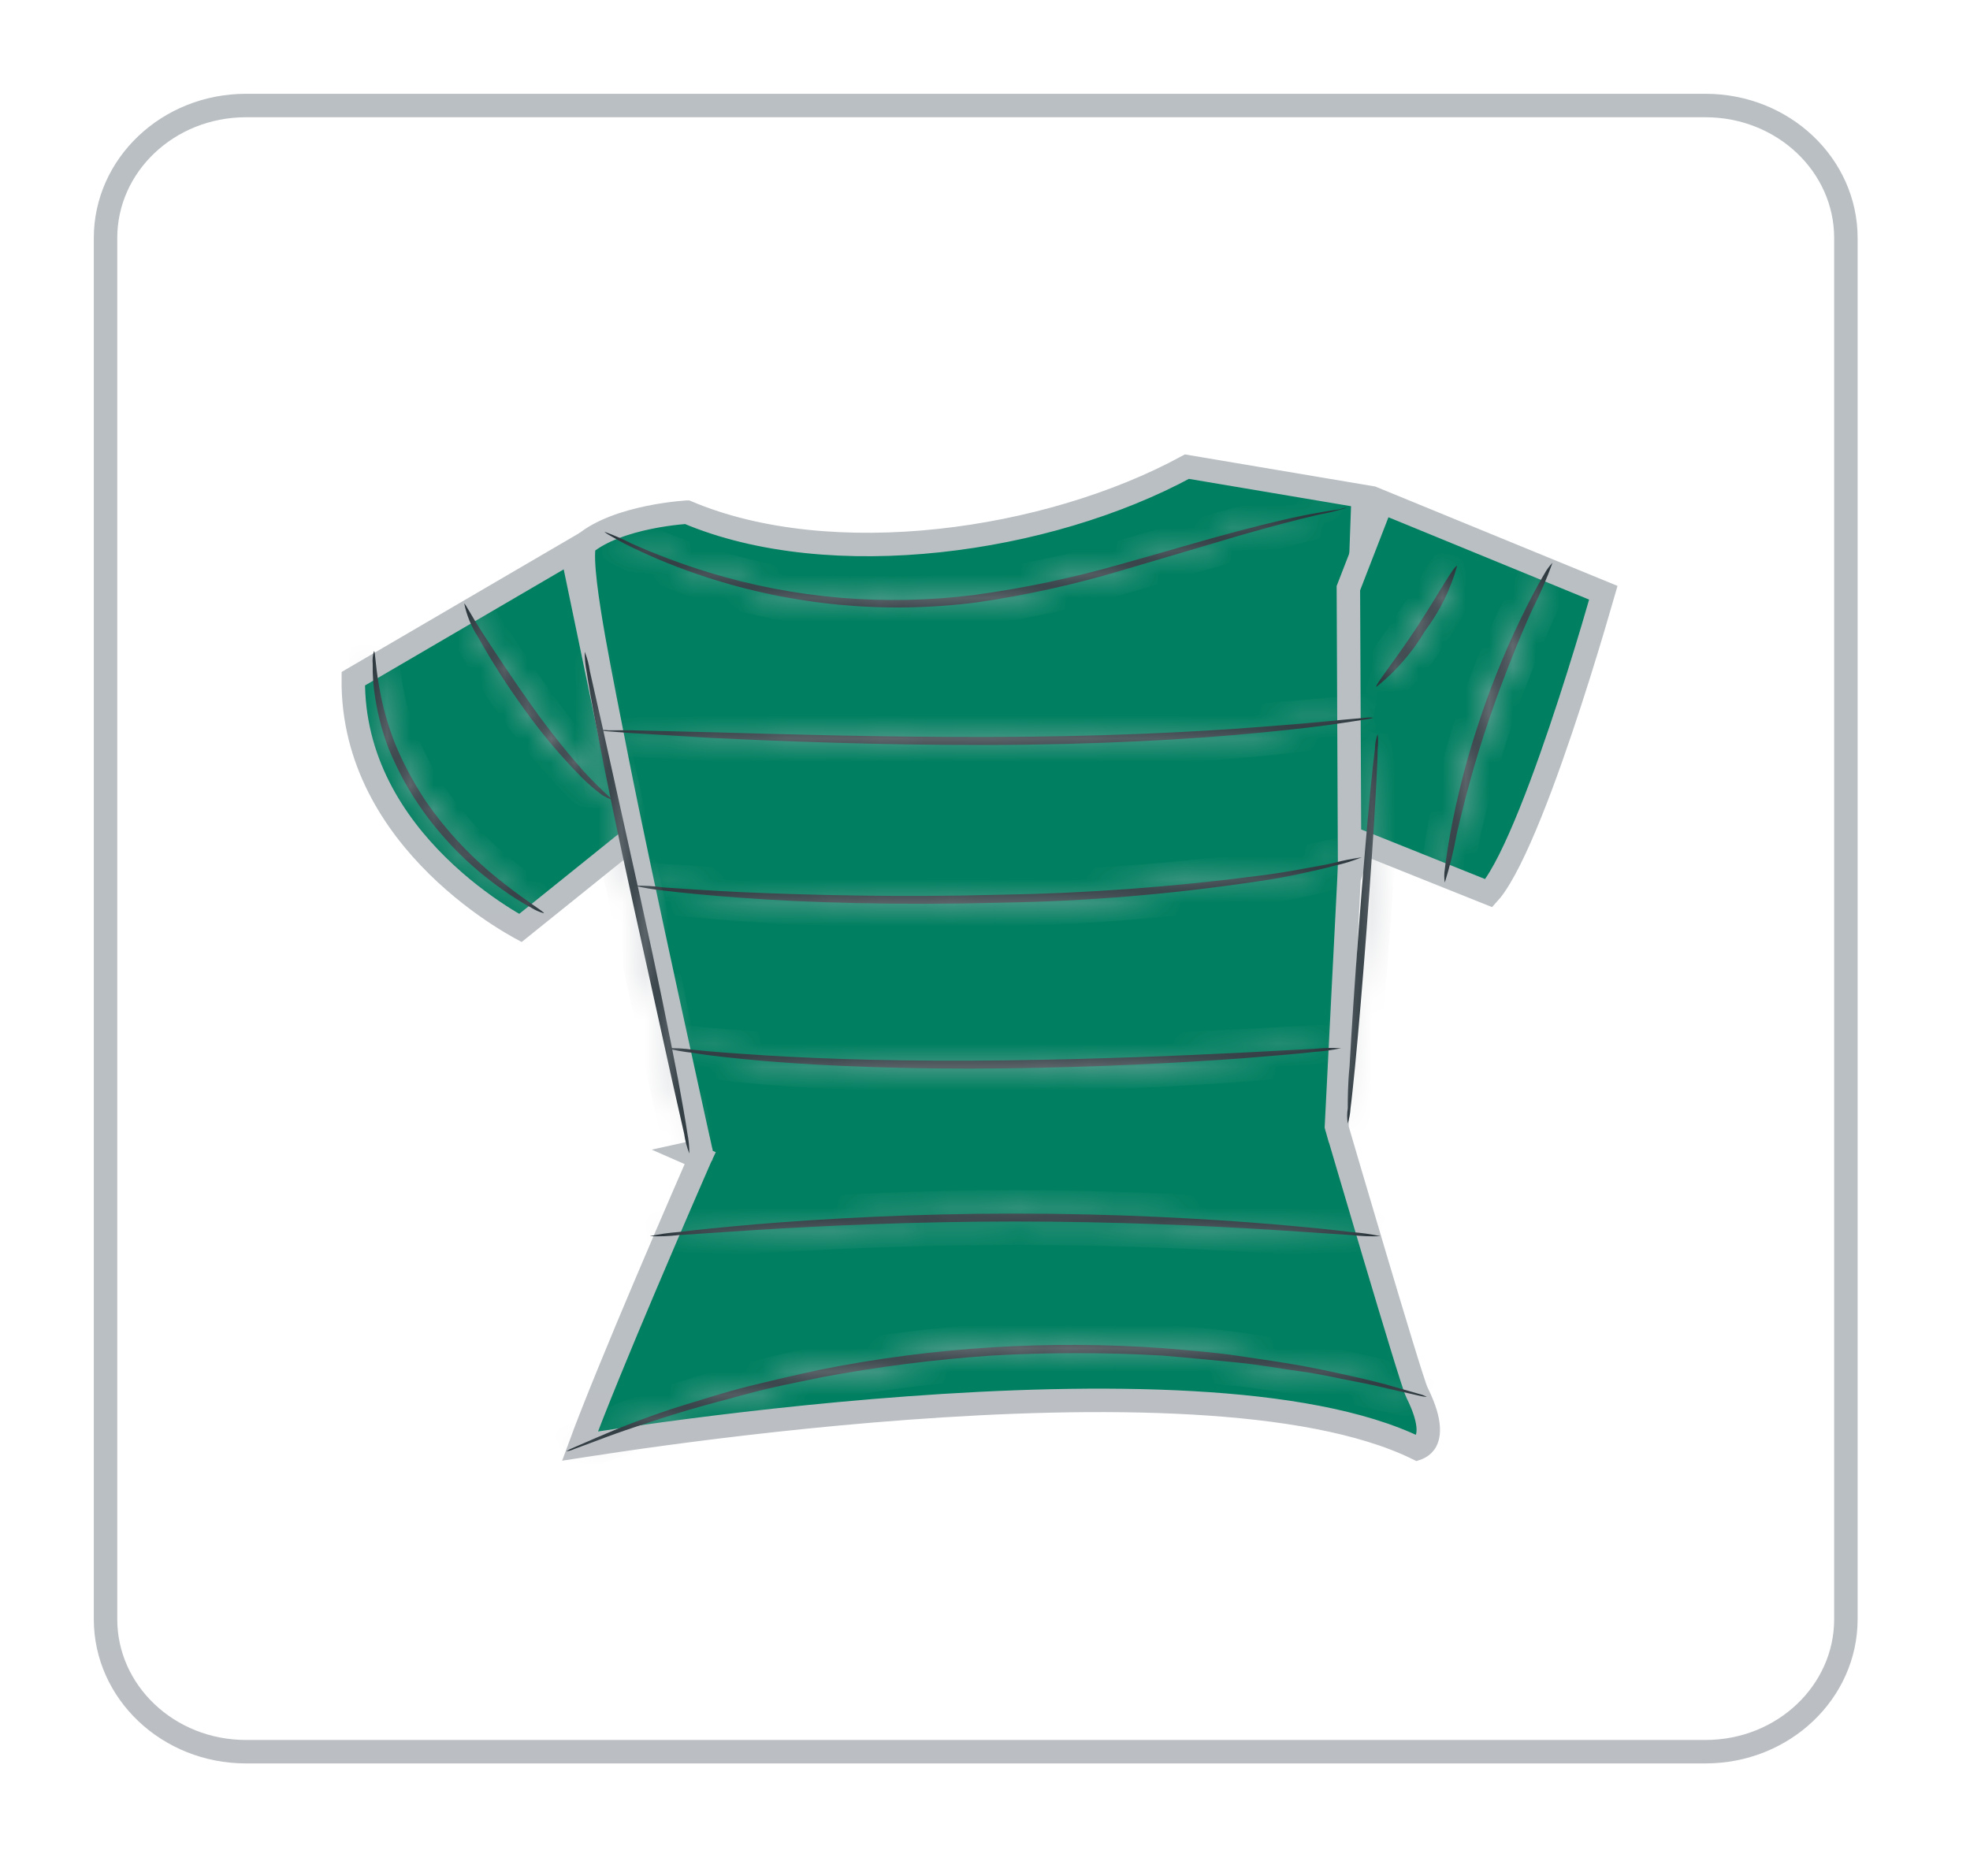 <svg width="84" height="80" viewBox="0 0 84 80" fill="none" xmlns="http://www.w3.org/2000/svg">
<g filter="url(#filter0_d_99_4270)">
<path d="M12.492 2.5H74.716C78.052 2.5 80.708 5.053 80.708 8.146V67.054C80.708 70.147 78.052 72.701 74.716 72.701H12.492C9.157 72.701 6.5 70.147 6.5 67.054V8.146C6.5 5.053 9.157 2.5 12.492 2.5Z" fill="white" stroke="url(#paint0_linear_99_4270)"/>
<path d="M31.393 47.184C31.881 47.076 31.881 47.076 31.881 47.076L31.881 47.076L31.881 47.074L31.879 47.068L31.873 47.042L31.851 46.942L31.766 46.557C31.692 46.223 31.586 45.741 31.456 45.147C31.195 43.959 30.837 42.326 30.449 40.543C29.675 36.976 28.784 32.818 28.317 30.435C28.231 29.996 28.145 29.557 28.059 29.122C27.699 27.298 27.352 25.541 27.127 24.108C26.987 23.22 26.897 22.477 26.877 21.93C26.867 21.656 26.876 21.451 26.898 21.312C26.907 21.253 26.917 21.218 26.923 21.2C27.615 20.619 28.692 20.268 29.664 20.067C30.148 19.967 30.585 19.909 30.902 19.875C31.059 19.858 31.186 19.848 31.273 19.841C31.279 19.841 31.285 19.84 31.291 19.84C34.376 21.149 38.238 21.461 42.045 21.053C45.837 20.647 49.624 19.521 52.61 17.9L60.123 19.167L59.568 34.534L59.568 34.541L58.99 45.947L58.986 46.031L59.009 46.113L59.489 45.972C59.009 46.113 59.009 46.113 59.009 46.113L59.01 46.113L59.01 46.115L59.012 46.12L59.018 46.144L59.045 46.233L59.145 46.574C59.231 46.868 59.355 47.289 59.504 47.795C59.802 48.808 60.203 50.163 60.611 51.534C61.019 52.905 61.435 54.292 61.765 55.369C61.929 55.906 62.073 56.368 62.184 56.712C62.239 56.884 62.287 57.028 62.325 57.139C62.359 57.236 62.396 57.339 62.429 57.405C63.108 58.771 62.897 59.327 62.754 59.526C62.67 59.643 62.557 59.715 62.456 59.758C62.448 59.761 62.44 59.765 62.431 59.768C60.056 58.606 56.627 58.04 52.865 57.825C48.995 57.604 44.707 57.751 40.718 58.045C36.726 58.338 33.022 58.778 30.317 59.145C28.964 59.328 27.86 59.493 27.094 59.612C26.963 59.633 26.841 59.652 26.73 59.669C27.334 58.023 28.456 55.311 29.504 52.839C30.12 51.384 30.707 50.02 31.14 49.02C31.356 48.52 31.534 48.111 31.658 47.828L31.801 47.5L31.838 47.414L31.848 47.392L31.85 47.387L31.851 47.385L31.851 47.385C31.851 47.385 31.851 47.385 31.393 47.184ZM31.393 47.184L31.881 47.076L31.916 47.236L31.851 47.385L31.393 47.184Z" fill="#008060" stroke="url(#paint1_linear_99_4270)"/>
<path d="M20.654 34.92C18.803 33.097 17.028 30.437 17.064 26.944L26.384 21.498L28.934 33.755L24.189 37.574C24.176 37.567 24.163 37.559 24.149 37.552C23.941 37.436 23.641 37.26 23.28 37.026C22.559 36.556 21.601 35.853 20.654 34.92Z" fill="#008060" stroke="url(#paint2_linear_99_4270)"/>
<path d="M59.876 34.412L59.549 35.381L59.494 23.083L60.921 19.403L70.364 23.277C70.355 23.308 70.346 23.341 70.336 23.376C70.239 23.712 70.1 24.195 69.926 24.779C69.578 25.947 69.093 27.518 68.547 29.132C68.001 30.748 67.397 32.398 66.808 33.728C66.514 34.394 66.228 34.969 65.96 35.416C65.779 35.72 65.618 35.942 65.484 36.09L60.536 34.108L60.045 33.912L59.876 34.412Z" fill="#008060" stroke="url(#paint3_linear_99_4270)"/>
<mask id="path-5-inside-1_99_4270" fill="white">
<path d="M25.19 36.945C25.004 36.894 24.828 36.817 24.666 36.717C24.221 36.475 23.793 36.206 23.386 35.909C22.002 34.929 20.813 33.724 19.875 32.35C19.353 31.581 18.915 30.764 18.567 29.912C18.305 29.221 18.116 28.507 18.002 27.781C17.92 27.294 17.883 26.801 17.892 26.308C17.874 26.126 17.893 25.942 17.947 25.767C18.009 25.767 18.002 26.536 18.25 27.722C18.396 28.427 18.606 29.118 18.876 29.788C19.219 30.602 19.639 31.385 20.13 32.128C21.05 33.471 22.186 34.669 23.496 35.68C24.529 36.495 25.224 36.893 25.19 36.945Z"/>
</mask>
<path d="M25.19 36.945C25.004 36.894 24.828 36.817 24.666 36.717C24.221 36.475 23.793 36.206 23.386 35.909C22.002 34.929 20.813 33.724 19.875 32.35C19.353 31.581 18.915 30.764 18.567 29.912C18.305 29.221 18.116 28.507 18.002 27.781C17.92 27.294 17.883 26.801 17.892 26.308C17.874 26.126 17.893 25.942 17.947 25.767C18.009 25.767 18.002 26.536 18.25 27.722C18.396 28.427 18.606 29.118 18.876 29.788C19.219 30.602 19.639 31.385 20.13 32.128C21.05 33.471 22.186 34.669 23.496 35.68C24.529 36.495 25.224 36.893 25.19 36.945Z" fill="#263238"/>
<path d="M25.19 36.945L24.927 37.91L25.625 38.1L26.024 37.496L25.19 36.945ZM24.666 36.717L25.196 35.869L25.17 35.852L25.142 35.837L24.666 36.717ZM23.386 35.909L23.976 35.101L23.97 35.096L23.963 35.092L23.386 35.909ZM19.875 32.35L19.047 32.911L19.049 32.914L19.875 32.35ZM18.567 29.912L17.631 30.266L17.636 30.278L17.641 30.29L18.567 29.912ZM18.002 27.781L18.99 27.626L18.988 27.614L18.002 27.781ZM17.892 26.308L18.892 26.326L18.893 26.267L18.887 26.209L17.892 26.308ZM17.947 25.767V24.767H17.21L16.992 25.47L17.947 25.767ZM18.25 27.722L19.229 27.518L19.229 27.518L18.25 27.722ZM18.876 29.788L17.949 30.162L17.952 30.169L17.955 30.177L18.876 29.788ZM20.13 32.128L19.295 32.679L19.3 32.687L19.305 32.694L20.13 32.128ZM23.496 35.68L24.116 34.895L24.107 34.889L23.496 35.68ZM25.452 35.98C25.36 35.955 25.273 35.917 25.196 35.869L24.137 37.565C24.382 37.718 24.648 37.834 24.927 37.91L25.452 35.98ZM25.142 35.837C24.735 35.617 24.346 35.371 23.976 35.101L22.796 36.716C23.239 37.04 23.706 37.334 24.191 37.596L25.142 35.837ZM23.963 35.092C22.674 34.18 21.57 33.06 20.701 31.786L19.049 32.914C20.055 34.388 21.329 35.678 22.808 36.725L23.963 35.092ZM20.702 31.788C20.219 31.077 19.814 30.321 19.492 29.534L17.641 30.29C18.015 31.207 18.487 32.086 19.047 32.911L20.702 31.788ZM19.502 29.558C19.264 28.931 19.093 28.284 18.99 27.626L17.014 27.936C17.139 28.73 17.345 29.511 17.631 30.266L19.502 29.558ZM18.988 27.614C18.916 27.188 18.884 26.757 18.892 26.326L16.892 26.29C16.882 26.845 16.924 27.399 17.016 27.947L18.988 27.614ZM18.887 26.209C18.882 26.161 18.887 26.111 18.902 26.063L16.992 25.47C16.898 25.773 16.866 26.091 16.897 26.407L18.887 26.209ZM17.947 26.767C17.377 26.767 17.122 26.329 17.091 26.275C17.029 26.166 17.005 26.074 17.001 26.06C16.989 26.015 16.989 25.994 16.994 26.036C17.004 26.112 17.014 26.215 17.035 26.408C17.073 26.765 17.138 27.289 17.271 27.927L19.229 27.518C19.114 26.969 19.058 26.516 19.023 26.192C19.007 26.044 18.991 25.88 18.977 25.775C18.971 25.727 18.958 25.636 18.934 25.544C18.924 25.507 18.894 25.397 18.824 25.276C18.787 25.211 18.525 24.767 17.947 24.767V26.767ZM17.271 27.926C17.43 28.689 17.657 29.437 17.949 30.162L19.804 29.414C19.556 28.799 19.363 28.164 19.229 27.518L17.271 27.926ZM17.955 30.177C18.322 31.048 18.771 31.885 19.295 32.679L20.964 31.577C20.507 30.885 20.117 30.157 19.798 29.4L17.955 30.177ZM19.305 32.694C20.285 34.124 21.493 35.398 22.885 36.472L24.107 34.889C22.878 33.94 21.814 32.818 20.954 31.563L19.305 32.694ZM22.877 36.465C23.417 36.892 23.868 37.208 24.172 37.419C24.332 37.531 24.427 37.596 24.485 37.64C24.52 37.666 24.501 37.655 24.468 37.622C24.458 37.612 24.387 37.544 24.322 37.431C24.292 37.379 24.02 36.902 24.355 36.394L26.024 37.496C26.364 36.981 26.09 36.495 26.053 36.431C25.982 36.306 25.898 36.224 25.871 36.196C25.801 36.128 25.727 36.071 25.685 36.04C25.59 35.969 25.453 35.874 25.314 35.778C25.021 35.574 24.608 35.284 24.115 34.895L22.877 36.465Z" fill="url(#paint4_linear_99_4270)" mask="url(#path-5-inside-1_99_4270)"/>
<mask id="path-7-inside-2_99_4270" fill="white">
<path d="M28.088 32.102C28.088 32.102 27.937 32.056 27.689 31.913C27.384 31.688 27.096 31.442 26.829 31.177C25.94 30.28 25.127 29.319 24.398 28.302C23.66 27.294 22.986 26.245 22.381 25.161C22.097 24.724 21.899 24.243 21.796 23.74C21.844 23.74 22.092 24.248 22.608 25.043C23.125 25.838 23.841 26.927 24.674 28.1C25.507 29.273 26.354 30.303 26.994 31.007C27.317 31.353 27.593 31.62 27.786 31.802C27.978 31.985 28.095 32.076 28.088 32.102Z"/>
</mask>
<path d="M28.088 32.102C28.088 32.102 27.937 32.056 27.689 31.913C27.384 31.688 27.096 31.442 26.829 31.177C25.94 30.28 25.127 29.319 24.398 28.302C23.66 27.294 22.986 26.245 22.381 25.161C22.097 24.724 21.899 24.243 21.796 23.74C21.844 23.74 22.092 24.248 22.608 25.043C23.125 25.838 23.841 26.927 24.674 28.1C25.507 29.273 26.354 30.303 26.994 31.007C27.317 31.353 27.593 31.62 27.786 31.802C27.978 31.985 28.095 32.076 28.088 32.102Z" fill="#263238"/>
<path d="M28.088 32.102L27.8 33.06L28.791 33.358L29.055 32.357L28.088 32.102ZM27.689 31.913L27.096 32.718L27.141 32.751L27.188 32.779L27.689 31.913ZM26.829 31.177L26.119 31.881L26.124 31.886L26.829 31.177ZM24.398 28.302L25.211 27.72L25.205 27.711L24.398 28.302ZM22.381 25.161L23.255 24.674L23.238 24.644L23.219 24.615L22.381 25.161ZM21.796 23.74L21.796 22.74H20.57L20.816 23.94L21.796 23.74ZM26.994 31.007L26.254 31.68L26.259 31.685L26.264 31.691L26.994 31.007ZM28.088 32.102C28.377 31.145 28.377 31.145 28.377 31.145C28.377 31.145 28.378 31.145 28.378 31.145C28.378 31.145 28.378 31.145 28.378 31.145C28.379 31.145 28.379 31.145 28.38 31.145C28.381 31.146 28.382 31.146 28.383 31.146C28.384 31.147 28.386 31.147 28.388 31.148C28.391 31.149 28.393 31.15 28.395 31.15C28.399 31.152 28.401 31.152 28.4 31.152C28.399 31.152 28.39 31.148 28.374 31.141C28.34 31.127 28.277 31.098 28.19 31.047L27.188 32.779C27.349 32.872 27.485 32.937 27.59 32.981C27.642 33.004 27.686 33.021 27.722 33.033C27.739 33.04 27.755 33.045 27.768 33.049C27.774 33.052 27.78 33.053 27.786 33.055C27.788 33.056 27.791 33.057 27.793 33.058C27.795 33.058 27.796 33.058 27.797 33.059C27.797 33.059 27.798 33.059 27.799 33.059C27.799 33.059 27.799 33.059 27.799 33.059C27.799 33.059 27.8 33.059 27.8 33.059C27.8 33.06 27.8 33.06 28.088 32.102ZM28.282 31.108C28.016 30.912 27.765 30.697 27.533 30.467L26.124 31.886C26.427 32.186 26.751 32.465 27.096 32.718L28.282 31.108ZM27.539 30.473C26.687 29.614 25.909 28.693 25.211 27.72L23.586 28.885C24.346 29.945 25.193 30.947 26.119 31.881L27.539 30.473ZM25.205 27.711C24.49 26.736 23.839 25.722 23.255 24.674L21.508 25.648C22.133 26.769 22.829 27.853 23.592 28.893L25.205 27.711ZM23.219 24.615C23.003 24.282 22.853 23.918 22.776 23.539L20.816 23.94C20.945 24.568 21.192 25.166 21.543 25.706L23.219 24.615ZM21.796 24.74C21.583 24.74 21.423 24.672 21.34 24.629C21.253 24.583 21.191 24.534 21.158 24.506C21.093 24.451 21.053 24.401 21.043 24.389C21.019 24.359 21.011 24.343 21.026 24.367C21.052 24.408 21.092 24.477 21.163 24.598C21.297 24.827 21.498 25.17 21.77 25.588L23.447 24.499C23.202 24.122 23.021 23.812 22.89 23.588C22.828 23.483 22.765 23.375 22.715 23.296C22.692 23.26 22.652 23.198 22.604 23.137C22.581 23.11 22.531 23.048 22.457 22.985C22.43 22.962 22.185 22.74 21.796 22.74L21.796 24.74ZM21.77 25.588C22.289 26.387 23.014 27.489 23.858 28.679L25.489 27.521C24.668 26.365 23.96 25.29 23.447 24.499L21.77 25.588ZM23.858 28.679C24.714 29.885 25.586 30.946 26.254 31.68L27.734 30.334C27.121 29.66 26.299 28.662 25.489 27.521L23.858 28.679ZM26.264 31.691C26.605 32.055 26.896 32.337 27.098 32.529L28.473 31.076C28.29 30.902 28.029 30.65 27.724 30.323L26.264 31.691ZM27.098 32.529C27.153 32.58 27.201 32.625 27.241 32.661C27.285 32.701 27.309 32.723 27.33 32.743C27.357 32.768 27.341 32.754 27.314 32.724C27.303 32.711 27.255 32.655 27.208 32.568C27.183 32.523 27.144 32.443 27.117 32.335C27.09 32.226 27.068 32.051 27.122 31.847L29.055 32.357C29.159 31.966 28.994 31.667 28.963 31.61C28.91 31.513 28.852 31.444 28.828 31.416C28.776 31.356 28.719 31.303 28.693 31.279C28.604 31.195 28.578 31.176 28.473 31.076L27.098 32.529Z" fill="url(#paint5_linear_99_4270)" mask="url(#path-7-inside-2_99_4270)"/>
<mask id="path-9-inside-3_99_4270" fill="white">
<path d="M59.448 19.646C59.04 19.775 58.624 19.877 58.202 19.953C57.396 20.142 56.24 20.435 54.828 20.846L49.851 22.319C47.826 22.927 45.754 23.384 43.654 23.688C39.772 24.19 35.82 23.822 32.116 22.612C31.005 22.253 29.923 21.818 28.88 21.308C28.508 21.133 28.24 20.963 28.047 20.859C27.947 20.809 27.855 20.748 27.771 20.676C28.173 20.822 28.564 20.992 28.942 21.185C29.999 21.655 31.087 22.062 32.198 22.404C35.865 23.528 39.752 23.857 43.572 23.368C45.669 23.082 47.74 22.646 49.768 22.065C51.648 21.543 53.327 21.035 54.76 20.657C56.191 20.279 57.362 20.005 58.202 19.868C58.608 19.79 58.89 19.751 59.145 19.718C59.241 19.678 59.343 19.654 59.448 19.646V19.646Z"/>
</mask>
<path d="M59.448 19.646C59.04 19.775 58.624 19.877 58.202 19.953C57.396 20.142 56.24 20.435 54.828 20.846L49.851 22.319C47.826 22.927 45.754 23.384 43.654 23.688C39.772 24.19 35.82 23.822 32.116 22.612C31.005 22.253 29.923 21.818 28.88 21.308C28.508 21.133 28.24 20.963 28.047 20.859C27.947 20.809 27.855 20.748 27.771 20.676C28.173 20.822 28.564 20.992 28.942 21.185C29.999 21.655 31.087 22.062 32.198 22.404C35.865 23.528 39.752 23.857 43.572 23.368C45.669 23.082 47.74 22.646 49.768 22.065C51.648 21.543 53.327 21.035 54.76 20.657C56.191 20.279 57.362 20.005 58.202 19.868C58.608 19.79 58.89 19.751 59.145 19.718C59.241 19.678 59.343 19.654 59.448 19.646V19.646Z" fill="#263238"/>
<path d="M58.202 19.953L58.026 18.968L57.999 18.973L57.973 18.979L58.202 19.953ZM54.828 20.846L54.549 19.886L54.544 19.887L54.828 20.846ZM49.851 22.319L49.567 21.36L49.563 21.361L49.851 22.319ZM43.654 23.688L43.783 24.679L43.79 24.678L43.797 24.677L43.654 23.688ZM32.116 22.612L32.426 21.662L32.423 21.66L32.116 22.612ZM28.88 21.308L29.319 20.41L29.308 20.405L28.88 21.308ZM28.047 20.859L28.523 19.979L28.508 19.971L28.493 19.964L28.047 20.859ZM27.771 20.676L28.113 19.736L27.12 21.435L27.771 20.676ZM28.942 21.185L28.487 22.075L28.511 22.087L28.535 22.098L28.942 21.185ZM32.198 22.404L31.905 23.36L31.905 23.36L32.198 22.404ZM43.572 23.368L43.699 24.36L43.707 24.359L43.572 23.368ZM49.768 22.065L49.501 21.101L49.492 21.103L49.768 22.065ZM58.202 19.868L58.363 20.855L58.377 20.853L58.391 20.85L58.202 19.868ZM59.145 19.718L59.272 20.71L59.405 20.693L59.529 20.642L59.145 19.718ZM59.148 18.693C58.781 18.808 58.406 18.9 58.026 18.968L58.378 20.937C58.842 20.854 59.3 20.742 59.748 20.6L59.148 18.693ZM57.973 18.979C57.152 19.172 55.978 19.47 54.549 19.886L55.108 21.806C56.501 21.401 57.641 21.112 58.43 20.926L57.973 18.979ZM54.544 19.887L49.567 21.36L50.134 23.278L55.112 21.805L54.544 19.887ZM49.563 21.361C47.586 21.955 45.563 22.402 43.512 22.698L43.797 24.677C45.946 24.367 48.066 23.899 50.138 23.276L49.563 21.361ZM43.526 22.696C39.791 23.179 35.988 22.825 32.426 21.662L31.805 23.563C35.651 24.819 39.754 25.201 43.783 24.679L43.526 22.696ZM32.423 21.66C31.357 21.316 30.319 20.898 29.318 20.41L28.441 22.207C29.527 22.737 30.653 23.191 31.808 23.564L32.423 21.66ZM29.308 20.405C28.962 20.241 28.791 20.124 28.523 19.979L27.571 21.738C27.689 21.802 28.054 22.024 28.452 22.212L29.308 20.405ZM28.493 19.964C28.466 19.951 28.443 19.935 28.423 19.918L27.12 21.435C27.267 21.561 27.428 21.668 27.601 21.754L28.493 19.964ZM27.43 21.616C27.793 21.748 28.146 21.901 28.487 22.075L29.396 20.294C28.981 20.082 28.552 19.896 28.113 19.736L27.43 21.616ZM28.535 22.098C29.63 22.585 30.755 23.007 31.905 23.36L32.492 21.448C31.419 21.118 30.369 20.725 29.349 20.271L28.535 22.098ZM31.905 23.36C35.709 24.526 39.739 24.867 43.699 24.36L43.445 22.376C39.766 22.847 36.022 22.53 32.491 21.447L31.905 23.36ZM43.707 24.359C45.852 24.066 47.97 23.621 50.044 23.026L49.492 21.103C47.511 21.672 45.486 22.098 43.437 22.377L43.707 24.359ZM50.035 23.028C51.955 22.496 53.582 22.002 55.015 21.624L54.504 19.69C53.073 20.068 51.34 20.591 49.501 21.101L50.035 23.028ZM55.015 21.624C56.441 21.247 57.572 20.984 58.363 20.855L58.041 18.881C57.151 19.026 55.942 19.31 54.504 19.69L55.015 21.624ZM58.391 20.85C58.77 20.777 59.03 20.741 59.272 20.71L59.018 18.726C58.751 18.761 58.446 18.803 58.013 18.886L58.391 20.85ZM59.529 20.642C59.525 20.643 59.522 20.644 59.52 20.644L59.376 18.649C59.165 18.664 58.957 18.713 58.761 18.795L59.529 20.642Z" fill="url(#paint6_linear_99_4270)" mask="url(#path-9-inside-3_99_4270)"/>
<mask id="path-11-inside-4_99_4270" fill="white">
<path d="M60.563 28.609C60.456 28.642 60.345 28.666 60.233 28.68L59.283 28.824C58.457 28.954 57.259 29.098 55.772 29.241C52.798 29.534 48.667 29.762 44.068 29.769C39.469 29.775 35.372 29.612 32.364 29.469L28.894 29.26L27.937 29.189C27.823 29.184 27.71 29.169 27.6 29.143C27.711 29.126 27.825 29.126 27.937 29.143H28.894L32.433 29.228C35.414 29.312 39.538 29.436 44.095 29.43C48.653 29.423 52.763 29.234 55.737 29C57.224 28.889 58.429 28.778 59.262 28.693L60.219 28.609C60.333 28.591 60.45 28.591 60.563 28.609V28.609Z"/>
</mask>
<path d="M60.563 28.609C60.456 28.642 60.345 28.666 60.233 28.68L59.283 28.824C58.457 28.954 57.259 29.098 55.772 29.241C52.798 29.534 48.667 29.762 44.068 29.769C39.469 29.775 35.372 29.612 32.364 29.469L28.894 29.26L27.937 29.189C27.823 29.184 27.71 29.169 27.6 29.143C27.711 29.126 27.825 29.126 27.937 29.143H28.894L32.433 29.228C35.414 29.312 39.538 29.436 44.095 29.43C48.653 29.423 52.763 29.234 55.737 29C57.224 28.889 58.429 28.778 59.262 28.693L60.219 28.609C60.333 28.591 60.45 28.591 60.563 28.609V28.609Z" fill="#263238"/>
<path d="M60.233 28.68L60.106 27.688L60.095 27.69L60.084 27.692L60.233 28.68ZM59.283 28.824L59.134 27.835L59.127 27.836L59.283 28.824ZM55.772 29.241L55.676 28.245L55.674 28.246L55.772 29.241ZM32.364 29.469L32.304 30.467L32.316 30.468L32.364 29.469ZM28.894 29.26L28.819 30.258L28.827 30.258L28.834 30.259L28.894 29.26ZM27.937 29.189L28.012 28.192L27.994 28.19L27.976 28.189L27.937 29.189ZM27.6 29.143L27.451 28.154L27.371 30.117L27.6 29.143ZM27.937 29.143L27.788 30.132L27.862 30.143H27.937V29.143ZM28.894 29.143L28.918 28.143L28.906 28.143H28.894V29.143ZM32.433 29.228L32.461 28.228L32.457 28.228L32.433 29.228ZM55.737 29L55.663 28.002L55.659 28.003L55.737 29ZM59.262 28.693L59.174 27.697L59.161 27.698L59.262 28.693ZM60.219 28.609L60.307 29.605L60.341 29.602L60.374 29.596L60.219 28.609ZM60.267 27.654C60.215 27.67 60.161 27.681 60.106 27.688L60.36 29.672C60.529 29.651 60.697 29.614 60.86 29.564L60.267 27.654ZM60.084 27.692L59.134 27.835L59.432 29.812L60.382 29.669L60.084 27.692ZM59.127 27.836C58.33 27.962 57.155 28.103 55.676 28.245L55.868 30.236C57.363 30.092 58.584 29.946 59.439 29.811L59.127 27.836ZM55.674 28.246C52.734 28.535 48.636 28.762 44.066 28.769L44.069 30.769C48.697 30.762 52.861 30.533 55.87 30.236L55.674 28.246ZM44.066 28.769C39.491 28.775 35.413 28.613 32.411 28.47L32.316 30.468C35.332 30.612 39.447 30.775 44.069 30.769L44.066 28.769ZM32.424 28.471L28.954 28.262L28.834 30.259L32.304 30.467L32.424 28.471ZM28.969 28.263L28.012 28.192L27.862 30.186L28.819 30.258L28.969 28.263ZM27.976 28.189C27.926 28.188 27.876 28.181 27.828 28.169L27.371 30.117C27.544 30.157 27.721 30.181 27.898 30.188L27.976 28.189ZM27.748 30.132C27.762 30.13 27.775 30.13 27.788 30.132L28.086 28.154C27.875 28.122 27.661 28.122 27.451 28.154L27.748 30.132ZM27.937 30.143H28.894V28.143H27.937V30.143ZM28.87 30.143L32.409 30.227L32.457 28.228L28.918 28.143L28.87 30.143ZM32.404 30.227C35.383 30.312 39.522 30.436 44.097 30.43L44.094 28.43C39.553 28.436 35.444 28.313 32.461 28.228L32.404 30.227ZM44.097 30.43C48.679 30.423 52.815 30.233 55.816 29.997L55.659 28.003C52.711 28.235 48.627 28.423 44.094 28.43L44.097 30.43ZM55.812 29.997C57.308 29.885 58.522 29.774 59.364 29.688L59.161 27.698C58.337 27.782 57.141 27.892 55.663 28.003L55.812 29.997ZM59.35 29.689L60.307 29.605L60.131 27.613L59.174 27.697L59.35 29.689ZM60.374 29.596C60.386 29.595 60.397 29.595 60.409 29.596L60.718 27.621C60.502 27.587 60.281 27.587 60.064 27.621L60.374 29.596Z" fill="url(#paint7_linear_99_4270)" mask="url(#path-11-inside-4_99_4270)"/>
<mask id="path-13-inside-5_99_4270" fill="white">
<path d="M60.068 34.559C59.69 34.712 59.298 34.832 58.897 34.918C58.519 35.029 58.05 35.126 57.52 35.244C56.99 35.361 56.343 35.485 55.641 35.583C51.996 36.133 48.315 36.438 44.625 36.495C40.309 36.612 36.398 36.495 33.61 36.286C32.233 36.189 31.056 36.072 30.271 35.974C29.863 35.931 29.458 35.864 29.059 35.772C29.469 35.762 29.879 35.786 30.285 35.843C31.076 35.895 32.212 35.98 33.624 36.045C36.44 36.169 40.343 36.273 44.639 36.156C48.325 36.095 52.003 35.825 55.655 35.348C56.343 35.263 56.983 35.159 57.534 35.055C58.085 34.95 58.56 34.879 58.911 34.788C59.291 34.69 59.678 34.614 60.068 34.559Z"/>
</mask>
<path d="M60.068 34.559C59.69 34.712 59.298 34.832 58.897 34.918C58.519 35.029 58.05 35.126 57.52 35.244C56.99 35.361 56.343 35.485 55.641 35.583C51.996 36.133 48.315 36.438 44.625 36.495C40.309 36.612 36.398 36.495 33.61 36.286C32.233 36.189 31.056 36.072 30.271 35.974C29.863 35.931 29.458 35.864 29.059 35.772C29.469 35.762 29.879 35.786 30.285 35.843C31.076 35.895 32.212 35.98 33.624 36.045C36.44 36.169 40.343 36.273 44.639 36.156C48.325 36.095 52.003 35.825 55.655 35.348C56.343 35.263 56.983 35.159 57.534 35.055C58.085 34.95 58.56 34.879 58.911 34.788C59.291 34.69 59.678 34.614 60.068 34.559Z" fill="#263238"/>
<path d="M60.068 34.559L60.441 35.487L59.93 33.569L60.068 34.559ZM58.897 34.918L58.687 33.94L58.651 33.948L58.617 33.958L58.897 34.918ZM55.641 35.583L55.503 34.592L55.492 34.594L55.641 35.583ZM44.625 36.495L44.61 35.495L44.598 35.495L44.625 36.495ZM33.61 36.286L33.684 35.289L33.681 35.289L33.61 36.286ZM30.271 35.974L30.394 34.981L30.384 34.98L30.374 34.979L30.271 35.974ZM29.059 35.772L29.035 34.772L28.834 36.746L29.059 35.772ZM30.285 35.843L30.144 36.833L30.181 36.839L30.219 36.841L30.285 35.843ZM33.624 36.045L33.578 37.044L33.58 37.044L33.624 36.045ZM44.639 36.156L44.623 35.156L44.612 35.157L44.639 36.156ZM55.655 35.348L55.532 34.355L55.525 34.356L55.655 35.348ZM58.911 34.788L58.662 33.819L58.66 33.82L58.911 34.788ZM59.694 33.632C59.369 33.763 59.032 33.866 58.687 33.94L59.108 35.895C59.564 35.797 60.01 35.661 60.441 35.487L59.694 33.632ZM58.617 33.958C58.279 34.057 57.859 34.145 57.304 34.267L57.736 36.22C58.242 36.108 58.758 36.001 59.178 35.878L58.617 33.958ZM57.304 34.267C56.796 34.38 56.175 34.499 55.503 34.592L55.779 36.573C56.511 36.471 57.185 36.342 57.736 36.22L57.304 34.267ZM55.492 34.594C51.892 35.137 48.255 35.438 44.61 35.495L44.641 37.495C48.376 37.437 52.101 37.128 55.79 36.571L55.492 34.594ZM44.598 35.495C40.313 35.612 36.436 35.495 33.684 35.289L33.535 37.284C36.36 37.495 40.304 37.613 44.653 37.495L44.598 35.495ZM33.681 35.289C32.318 35.192 31.159 35.077 30.394 34.981L30.147 36.966C30.953 37.066 32.148 37.185 33.539 37.284L33.681 35.289ZM30.374 34.979C30.007 34.941 29.643 34.88 29.285 34.797L28.834 36.746C29.273 36.847 29.718 36.922 30.168 36.968L30.374 34.979ZM29.083 36.771C29.438 36.763 29.793 36.784 30.144 36.833L30.425 34.853C29.965 34.788 29.5 34.761 29.035 34.772L29.083 36.771ZM30.219 36.841C31.002 36.893 32.153 36.979 33.578 37.044L33.67 35.047C32.271 34.982 31.151 34.898 30.35 34.846L30.219 36.841ZM33.58 37.044C36.41 37.169 40.339 37.274 44.666 37.156L44.612 35.157C40.347 35.273 36.468 35.169 33.668 35.046L33.58 37.044ZM44.656 37.156C48.379 37.094 52.095 36.821 55.784 36.34L55.525 34.356C51.911 34.828 48.27 35.096 44.623 35.156L44.656 37.156ZM55.777 36.34C56.489 36.253 57.151 36.145 57.72 36.037L57.348 34.072C56.816 34.173 56.197 34.274 55.532 34.355L55.777 36.34ZM57.72 36.037C58.21 35.944 58.769 35.858 59.163 35.755L58.66 33.82C58.351 33.9 57.96 33.956 57.348 34.072L57.72 36.037ZM59.16 35.756C59.504 35.668 59.853 35.599 60.205 35.55L59.93 33.569C59.503 33.628 59.079 33.712 58.662 33.819L59.16 35.756Z" fill="url(#paint8_linear_99_4270)" mask="url(#path-13-inside-5_99_4270)"/>
<mask id="path-15-inside-6_99_4270" fill="white">
<path d="M59.187 42.7C58.817 42.779 58.442 42.831 58.065 42.856C57.376 42.935 56.288 43.026 54.987 43.13C52.385 43.319 48.791 43.515 44.798 43.56C40.805 43.606 37.224 43.469 34.602 43.247C33.3 43.13 32.247 43.019 31.524 42.895C31.148 42.856 30.775 42.791 30.409 42.7C30.789 42.689 31.169 42.711 31.545 42.765C32.233 42.843 33.321 42.922 34.615 43.006C37.218 43.169 40.812 43.273 44.791 43.221C48.77 43.169 52.364 43.019 54.966 42.889L58.051 42.726C58.428 42.686 58.808 42.677 59.187 42.7V42.7Z"/>
</mask>
<path d="M59.187 42.7C58.817 42.779 58.442 42.831 58.065 42.856C57.376 42.935 56.288 43.026 54.987 43.13C52.385 43.319 48.791 43.515 44.798 43.56C40.805 43.606 37.224 43.469 34.602 43.247C33.3 43.13 32.247 43.019 31.524 42.895C31.148 42.856 30.775 42.791 30.409 42.7C30.789 42.689 31.169 42.711 31.545 42.765C32.233 42.843 33.321 42.922 34.615 43.006C37.218 43.169 40.812 43.273 44.791 43.221C48.77 43.169 52.364 43.019 54.966 42.889L58.051 42.726C58.428 42.686 58.808 42.677 59.187 42.7V42.7Z" fill="#263238"/>
<path d="M58.065 42.856L57.998 41.859L57.974 41.86L57.952 41.863L58.065 42.856ZM54.987 43.13L55.059 44.127L55.067 44.127L54.987 43.13ZM34.602 43.247L34.512 44.243L34.517 44.244L34.602 43.247ZM31.524 42.895L31.693 41.91L31.661 41.904L31.629 41.901L31.524 42.895ZM30.409 42.7L30.381 41.7L30.169 43.671L30.409 42.7ZM31.545 42.765L31.403 43.755L31.417 43.757L31.432 43.759L31.545 42.765ZM34.615 43.006L34.55 44.004L34.553 44.004L34.615 43.006ZM54.966 42.889L55.016 43.888L55.019 43.888L54.966 42.889ZM58.051 42.726L58.103 43.725L58.13 43.723L58.157 43.72L58.051 42.726ZM58.978 41.722C58.656 41.791 58.328 41.836 57.998 41.859L58.131 43.854C58.557 43.826 58.979 43.767 59.395 43.678L58.978 41.722ZM57.952 41.863C57.283 41.939 56.213 42.029 54.907 42.133L55.067 44.127C56.364 44.023 57.469 43.93 58.177 43.85L57.952 41.863ZM54.915 42.133C52.328 42.321 48.755 42.515 44.786 42.56L44.809 44.56C48.827 44.514 52.441 44.318 55.059 44.127L54.915 42.133ZM44.786 42.56C40.82 42.606 37.272 42.469 34.686 42.251L34.517 44.244C37.177 44.469 40.789 44.606 44.809 44.56L44.786 42.56ZM34.691 42.252C33.387 42.134 32.371 42.026 31.693 41.91L31.355 43.881C32.123 44.013 33.214 44.126 34.512 44.243L34.691 42.252ZM31.629 41.901C31.298 41.866 30.97 41.809 30.649 41.729L30.169 43.671C30.58 43.772 30.998 43.846 31.419 43.89L31.629 41.901ZM30.436 43.7C30.76 43.691 31.083 43.709 31.403 43.755L31.687 41.775C31.255 41.713 30.818 41.688 30.381 41.7L30.436 43.7ZM31.432 43.759C32.148 43.84 33.261 43.92 34.55 44.004L34.681 42.008C33.381 41.923 32.318 41.846 31.657 41.772L31.432 43.759ZM34.553 44.004C37.182 44.169 40.801 44.274 44.804 44.221L44.778 42.221C40.822 42.273 37.253 42.169 34.678 42.008L34.553 44.004ZM44.804 44.221C48.8 44.169 52.407 44.018 55.016 43.888L54.916 41.89C52.321 42.02 48.741 42.169 44.778 42.221L44.804 44.221ZM55.019 43.888L58.103 43.725L57.998 41.727L54.914 41.89L55.019 43.888ZM58.157 43.72C58.479 43.686 58.803 43.679 59.127 43.698L59.247 41.702C58.813 41.675 58.377 41.685 57.945 41.732L58.157 43.72Z" fill="url(#paint9_linear_99_4270)" mask="url(#path-15-inside-6_99_4270)"/>
<mask id="path-17-inside-7_99_4270" fill="white">
<path d="M60.866 50.717C60.457 50.733 60.047 50.718 59.641 50.671L56.302 50.45C53.486 50.274 49.582 50.091 45.286 50.091C40.99 50.091 37.073 50.274 34.271 50.45L30.931 50.671C30.525 50.718 30.115 50.733 29.706 50.717C30.105 50.631 30.51 50.572 30.918 50.541C31.703 50.443 32.839 50.332 34.25 50.208C37.066 49.974 40.976 49.752 45.265 49.752C49.555 49.752 53.486 49.974 56.281 50.208C57.658 50.326 58.828 50.443 59.613 50.541C60.035 50.57 60.454 50.629 60.866 50.717V50.717Z"/>
</mask>
<path d="M60.866 50.717C60.457 50.733 60.047 50.718 59.641 50.671L56.302 50.45C53.486 50.274 49.582 50.091 45.286 50.091C40.99 50.091 37.073 50.274 34.271 50.45L30.931 50.671C30.525 50.718 30.115 50.733 29.706 50.717C30.105 50.631 30.51 50.572 30.918 50.541C31.703 50.443 32.839 50.332 34.25 50.208C37.066 49.974 40.976 49.752 45.265 49.752C49.555 49.752 53.486 49.974 56.281 50.208C57.658 50.326 58.828 50.443 59.613 50.541C60.035 50.57 60.454 50.629 60.866 50.717V50.717Z" fill="#263238"/>
<path d="M59.641 50.671L59.756 49.678L59.731 49.675L59.707 49.673L59.641 50.671ZM56.302 50.45L56.368 49.452L56.364 49.452L56.302 50.45ZM34.271 50.45L34.208 49.452L34.204 49.452L34.271 50.45ZM30.931 50.671L30.865 49.673L30.841 49.675L30.817 49.678L30.931 50.671ZM29.706 50.717L29.495 49.739L29.665 51.716L29.706 50.717ZM30.918 50.541L30.993 51.538L31.017 51.536L31.041 51.533L30.918 50.541ZM34.25 50.208L34.167 49.212L34.163 49.212L34.25 50.208ZM56.281 50.208L56.366 49.212L56.365 49.212L56.281 50.208ZM59.613 50.541L59.489 51.533L59.517 51.537L59.544 51.538L59.613 50.541ZM60.825 49.718C60.468 49.732 60.11 49.719 59.756 49.678L59.526 51.665C59.984 51.718 60.446 51.735 60.907 51.716L60.825 49.718ZM59.707 49.673L56.368 49.452L56.235 51.447L59.574 51.669L59.707 49.673ZM56.364 49.452C53.535 49.275 49.609 49.091 45.286 49.091V51.091C49.555 51.091 53.437 51.273 56.239 51.448L56.364 49.452ZM45.286 49.091C40.963 49.091 37.024 49.275 34.208 49.452L34.333 51.448C37.121 51.273 41.017 51.091 45.286 51.091V49.091ZM34.204 49.452L30.865 49.673L30.998 51.669L34.337 51.447L34.204 49.452ZM30.817 49.678C30.462 49.719 30.104 49.732 29.747 49.718L29.665 51.716C30.126 51.735 30.588 51.718 31.046 51.665L30.817 49.678ZM29.917 51.694C30.271 51.618 30.631 51.566 30.993 51.538L30.842 49.544C30.389 49.578 29.938 49.644 29.495 49.739L29.917 51.694ZM31.041 51.533C31.807 51.438 32.927 51.328 34.337 51.205L34.163 49.212C32.75 49.336 31.598 49.448 30.794 49.548L31.041 51.533ZM34.333 51.205C37.127 50.972 41.009 50.752 45.265 50.752V48.752C40.944 48.752 37.005 48.975 34.167 49.212L34.333 51.205ZM45.265 50.752C49.522 50.752 53.425 50.972 56.197 51.205L56.365 49.212C53.546 48.975 49.587 48.752 45.265 48.752V50.752ZM56.196 51.205C57.567 51.322 58.723 51.438 59.489 51.533L59.737 49.548C58.933 49.448 57.748 49.33 56.366 49.212L56.196 51.205ZM59.544 51.538C59.919 51.564 60.291 51.617 60.657 51.695L61.075 49.739C60.616 49.641 60.151 49.575 59.682 49.543L59.544 51.538Z" fill="url(#paint10_linear_99_4270)" mask="url(#path-17-inside-7_99_4270)"/>
<mask id="path-19-inside-8_99_4270" fill="white">
<path d="M64.13 22.136C63.852 23.135 63.385 24.078 62.753 24.919C62.221 25.821 61.521 26.625 60.688 27.292C60.605 27.233 61.493 26.158 62.422 24.737C63.352 23.316 64.006 22.091 64.13 22.136Z"/>
</mask>
<path d="M64.13 22.136C63.852 23.135 63.385 24.078 62.753 24.919C62.221 25.821 61.521 26.625 60.688 27.292C60.605 27.233 61.493 26.158 62.422 24.737C63.352 23.316 64.006 22.091 64.13 22.136Z" fill="#263238"/>
<path d="M64.13 22.136L65.093 22.405L65.341 21.516L64.475 21.198L64.13 22.136ZM62.753 24.919L61.953 24.319L61.92 24.363L61.892 24.411L62.753 24.919ZM60.688 27.292L60.108 28.107L60.724 28.544L61.312 28.073L60.688 27.292ZM63.166 21.868C62.922 22.745 62.512 23.575 61.953 24.319L63.552 25.52C64.258 24.58 64.781 23.525 65.093 22.405L63.166 21.868ZM61.892 24.411C61.422 25.206 60.803 25.918 60.063 26.511L61.312 28.073C62.238 27.331 63.019 26.436 63.614 25.428L61.892 24.411ZM61.266 26.477C61.794 26.851 61.67 27.434 61.665 27.457C61.643 27.575 61.603 27.653 61.601 27.657C61.589 27.683 61.59 27.677 61.629 27.616C61.7 27.508 61.818 27.344 61.986 27.111C62.311 26.66 62.78 26.017 63.259 25.284L61.586 24.189C61.136 24.877 60.695 25.482 60.365 25.939C60.205 26.16 60.058 26.365 59.957 26.519C59.91 26.59 59.848 26.689 59.799 26.79C59.779 26.831 59.728 26.94 59.701 27.081C59.692 27.127 59.571 27.725 60.108 28.107L61.266 26.477ZM63.259 25.284C63.734 24.559 64.143 23.876 64.429 23.412C64.579 23.17 64.684 23.004 64.755 22.904C64.795 22.849 64.797 22.853 64.77 22.88C64.76 22.89 64.701 22.95 64.6 23.009C64.528 23.05 64.2 23.228 63.784 23.075L64.475 21.198C64.044 21.039 63.696 21.221 63.601 21.276C63.476 21.348 63.389 21.432 63.348 21.474C63.258 21.564 63.181 21.667 63.127 21.743C63.012 21.904 62.873 22.125 62.727 22.361C62.423 22.854 62.041 23.494 61.586 24.189L63.259 25.284Z" fill="url(#paint11_linear_99_4270)" mask="url(#path-19-inside-8_99_4270)"/>
<mask id="path-21-inside-9_99_4270" fill="white">
<path d="M26.932 25.793C27.038 26.06 27.112 26.337 27.152 26.62L27.668 28.908C28.109 30.909 28.694 33.542 29.341 36.456C29.988 39.369 30.539 42.081 30.911 44.023C31.09 44.994 31.228 45.783 31.31 46.33C31.366 46.614 31.394 46.902 31.393 47.191C31.287 46.921 31.213 46.641 31.173 46.356L30.656 44.069C30.216 42.074 29.631 39.434 28.99 36.521C28.35 33.608 27.785 30.903 27.421 28.954C27.235 27.983 27.097 27.194 27.014 26.647C26.959 26.365 26.931 26.079 26.932 25.793V25.793Z"/>
</mask>
<path d="M26.932 25.793C27.038 26.06 27.112 26.337 27.152 26.62L27.668 28.908C28.109 30.909 28.694 33.542 29.341 36.456C29.988 39.369 30.539 42.081 30.911 44.023C31.09 44.994 31.228 45.783 31.31 46.33C31.366 46.614 31.394 46.902 31.393 47.191C31.287 46.921 31.213 46.641 31.173 46.356L30.656 44.069C30.216 42.074 29.631 39.434 28.99 36.521C28.35 33.608 27.785 30.903 27.421 28.954C27.235 27.983 27.097 27.194 27.014 26.647C26.959 26.365 26.931 26.079 26.932 25.793V25.793Z" fill="#263238"/>
<path d="M27.152 26.62L26.162 26.76L26.168 26.801L26.177 26.841L27.152 26.62ZM27.668 28.908L28.645 28.693L28.644 28.688L27.668 28.908ZM30.911 44.023L31.895 43.842L31.893 43.835L30.911 44.023ZM31.31 46.33L30.322 46.48L30.325 46.501L30.329 46.523L31.31 46.33ZM31.393 47.191L30.462 47.556L32.393 47.193L31.393 47.191ZM31.173 46.356L32.163 46.215L32.157 46.175L32.148 46.136L31.173 46.356ZM30.656 44.069L29.68 44.284L29.681 44.289L30.656 44.069ZM27.421 28.954L28.403 28.77L28.403 28.766L27.421 28.954ZM27.014 26.647L28.003 26.497L28 26.475L27.995 26.453L27.014 26.647ZM26.003 26.163C26.08 26.356 26.133 26.557 26.162 26.76L28.142 26.481C28.091 26.118 27.996 25.763 27.861 25.422L26.003 26.163ZM26.177 26.841L26.693 29.128L28.644 28.688L28.127 26.4L26.177 26.841ZM26.692 29.123C27.133 31.125 27.718 33.76 28.365 36.673L30.317 36.239C29.67 33.325 29.085 30.693 28.645 28.693L26.692 29.123ZM28.365 36.673C29.01 39.576 29.559 42.278 29.929 44.211L31.893 43.835C31.52 41.884 30.967 39.163 30.317 36.239L28.365 36.673ZM29.928 44.204C30.106 45.174 30.241 45.949 30.322 46.48L32.299 46.181C32.214 45.617 32.074 44.815 31.895 43.842L29.928 44.204ZM30.329 46.523C30.372 46.742 30.393 46.965 30.393 47.188L32.393 47.193C32.394 46.839 32.36 46.486 32.292 46.138L30.329 46.523ZM32.324 46.826C32.246 46.628 32.192 46.423 32.163 46.215L30.183 46.498C30.235 46.86 30.328 47.215 30.462 47.556L32.324 46.826ZM32.148 46.136L31.632 43.849L29.681 44.289L30.197 46.577L32.148 46.136ZM31.633 43.853C31.192 41.858 30.607 39.219 29.967 36.306L28.014 36.736C28.654 39.65 29.239 42.291 29.68 44.284L31.633 43.853ZM29.967 36.306C29.328 33.397 28.765 30.704 28.403 28.77L26.438 29.138C26.805 31.102 27.372 33.818 28.014 36.736L29.967 36.306ZM28.403 28.766C28.218 27.801 28.083 27.027 28.003 26.497L26.026 26.796C26.111 27.361 26.251 28.164 26.438 29.142L28.403 28.766ZM27.995 26.453C27.953 26.236 27.931 26.015 27.932 25.795L25.932 25.791C25.931 26.143 25.965 26.494 26.033 26.84L27.995 26.453Z" fill="url(#paint12_linear_99_4270)" mask="url(#path-21-inside-9_99_4270)"/>
<mask id="path-23-inside-10_99_4270" fill="white">
<path d="M60.743 29.299C60.769 29.516 60.769 29.735 60.743 29.951C60.743 30.375 60.701 30.987 60.667 31.744C60.584 33.249 60.447 35.335 60.274 37.609C60.102 39.884 59.923 41.996 59.779 43.476C59.703 44.232 59.641 44.844 59.586 45.261C59.573 45.482 59.534 45.701 59.469 45.913C59.434 45.697 59.434 45.477 59.469 45.261C59.469 44.838 59.469 44.225 59.545 43.469C59.627 41.963 59.765 39.878 59.937 37.603C60.109 35.328 60.288 33.217 60.433 31.737C60.502 30.981 60.571 30.375 60.626 29.951C60.628 29.729 60.668 29.509 60.743 29.299V29.299Z"/>
</mask>
<path d="M60.743 29.299C60.769 29.516 60.769 29.735 60.743 29.951C60.743 30.375 60.701 30.987 60.667 31.744C60.584 33.249 60.447 35.335 60.274 37.609C60.102 39.884 59.923 41.996 59.779 43.476C59.703 44.232 59.641 44.844 59.586 45.261C59.573 45.482 59.534 45.701 59.469 45.913C59.434 45.697 59.434 45.477 59.469 45.261C59.469 44.838 59.469 44.225 59.545 43.469C59.627 41.963 59.765 39.878 59.937 37.603C60.109 35.328 60.288 33.217 60.433 31.737C60.502 30.981 60.571 30.375 60.626 29.951C60.628 29.729 60.668 29.509 60.743 29.299V29.299Z" fill="#263238"/>
<path d="M60.743 29.951L59.75 29.832L59.743 29.891V29.951H60.743ZM60.667 31.744L61.665 31.798L61.666 31.789L60.667 31.744ZM59.779 43.476L60.774 43.575L60.774 43.573L59.779 43.476ZM59.586 45.261L58.595 45.131L58.59 45.167L58.588 45.205L59.586 45.261ZM59.469 45.913L58.482 46.072L60.425 46.207L59.469 45.913ZM59.469 45.261L60.456 45.42L60.469 45.341V45.261H59.469ZM59.545 43.469L60.54 43.569L60.542 43.546L60.543 43.524L59.545 43.469ZM60.433 31.737L61.428 31.834L61.429 31.828L60.433 31.737ZM60.626 29.951L61.617 30.08L61.625 30.021L61.626 29.962L60.626 29.951ZM59.75 29.418C59.766 29.556 59.766 29.695 59.75 29.832L61.736 30.07C61.771 29.774 61.771 29.476 61.736 29.18L59.75 29.418ZM59.743 29.951C59.743 30.345 59.704 30.903 59.668 31.698L61.666 31.789C61.699 31.072 61.743 30.405 61.743 29.951H59.743ZM59.668 31.689C59.586 33.186 59.449 35.264 59.277 37.534L61.272 37.685C61.444 35.405 61.582 33.312 61.665 31.798L59.668 31.689ZM59.277 37.534C59.105 39.805 58.927 41.908 58.783 43.378L60.774 43.573C60.919 42.084 61.099 39.964 61.272 37.685L59.277 37.534ZM58.784 43.376C58.707 44.139 58.647 44.733 58.595 45.131L60.577 45.392C60.635 44.956 60.699 44.325 60.774 43.575L58.784 43.376ZM58.588 45.205C58.58 45.345 58.555 45.484 58.513 45.62L60.425 46.207C60.514 45.918 60.567 45.62 60.584 45.318L58.588 45.205ZM60.456 45.754C60.438 45.644 60.438 45.531 60.456 45.42L58.482 45.103C58.43 45.424 58.43 45.751 58.482 46.072L60.456 45.754ZM60.469 45.261C60.469 44.842 60.469 44.272 60.54 43.569L58.55 43.369C58.469 44.179 58.469 44.834 58.469 45.261H60.469ZM60.543 43.524C60.625 42.027 60.763 39.948 60.934 37.678L58.94 37.528C58.767 39.807 58.629 41.9 58.546 43.414L60.543 43.524ZM60.934 37.678C61.106 35.408 61.284 33.304 61.428 31.834L59.438 31.64C59.292 33.129 59.112 35.249 58.94 37.528L60.934 37.678ZM61.429 31.828C61.496 31.083 61.564 30.489 61.617 30.08L59.634 29.822C59.577 30.26 59.507 30.879 59.437 31.646L61.429 31.828ZM61.626 29.962C61.627 29.852 61.646 29.742 61.684 29.636L59.801 28.963C59.689 29.277 59.629 29.607 59.626 29.94L61.626 29.962Z" fill="url(#paint13_linear_99_4270)" mask="url(#path-23-inside-10_99_4270)"/>
<mask id="path-25-inside-11_99_4270" fill="white">
<path d="M68.198 22C67.959 22.667 67.676 23.32 67.352 23.955C66.814 25.148 66.126 26.816 65.486 28.693C64.846 30.57 64.398 32.317 64.109 33.588C63.984 34.279 63.816 34.963 63.606 35.635C63.575 35.447 63.575 35.255 63.606 35.068C63.648 34.703 63.723 34.181 63.84 33.536C64.148 31.863 64.579 30.212 65.128 28.596C65.672 26.975 66.332 25.392 67.104 23.857C67.4 23.27 67.654 22.801 67.847 22.482C67.941 22.307 68.059 22.144 68.198 22V22Z"/>
</mask>
<path d="M68.198 22C67.959 22.667 67.676 23.32 67.352 23.955C66.814 25.148 66.126 26.816 65.486 28.693C64.846 30.57 64.398 32.317 64.109 33.588C63.984 34.279 63.816 34.963 63.606 35.635C63.575 35.447 63.575 35.255 63.606 35.068C63.648 34.703 63.723 34.181 63.84 33.536C64.148 31.863 64.579 30.212 65.128 28.596C65.672 26.975 66.332 25.392 67.104 23.857C67.4 23.27 67.654 22.801 67.847 22.482C67.941 22.307 68.059 22.144 68.198 22V22Z" fill="#263238"/>
<path d="M67.352 23.955L66.461 23.499L66.45 23.522L66.44 23.544L67.352 23.955ZM64.109 33.588L63.134 33.366L63.129 33.389L63.125 33.411L64.109 33.588ZM63.606 35.635L62.62 35.801L64.561 35.933L63.606 35.635ZM63.606 35.068L64.592 35.234L64.597 35.207L64.6 35.18L63.606 35.068ZM63.84 33.536L62.857 33.355L62.856 33.358L63.84 33.536ZM65.128 28.596L66.075 28.917L66.076 28.914L65.128 28.596ZM67.104 23.857L66.211 23.407L66.21 23.408L67.104 23.857ZM67.847 22.482L68.703 22.999L68.717 22.976L68.73 22.952L67.847 22.482ZM67.257 21.662C67.032 22.289 66.766 22.903 66.461 23.499L68.242 24.41C68.586 23.738 68.886 23.045 69.14 22.337L67.257 21.662ZM66.44 23.544C65.892 24.761 65.191 26.459 64.539 28.37L66.432 29.016C67.061 27.173 67.737 25.534 68.263 24.365L66.44 23.544ZM64.539 28.37C63.885 30.29 63.428 32.073 63.134 33.366L65.084 33.81C65.368 32.562 65.806 30.851 66.432 29.016L64.539 28.37ZM63.125 33.411C63.008 34.061 62.85 34.704 62.652 35.336L64.561 35.933C64.783 35.221 64.961 34.498 65.093 33.766L63.125 33.411ZM64.592 35.468C64.579 35.391 64.579 35.312 64.592 35.234L62.62 34.901C62.57 35.199 62.57 35.503 62.62 35.801L64.592 35.468ZM64.6 35.18C64.638 34.842 64.71 34.343 64.824 33.715L62.856 33.358C62.736 34.02 62.657 34.563 62.613 34.955L64.6 35.18ZM64.824 33.717C65.123 32.092 65.541 30.488 66.075 28.917L64.181 28.274C63.616 29.936 63.174 31.634 62.857 33.355L64.824 33.717ZM66.076 28.914C66.605 27.339 67.247 25.799 67.997 24.306L66.21 23.408C65.417 24.985 64.739 26.612 64.18 28.277L66.076 28.914ZM67.996 24.308C68.287 23.731 68.529 23.287 68.703 22.999L66.991 21.965C66.78 22.315 66.512 22.81 66.211 23.407L67.996 24.308ZM68.73 22.952C68.779 22.86 68.842 22.773 68.918 22.693L67.478 21.306C67.275 21.516 67.102 21.753 66.965 22.012L68.73 22.952Z" fill="url(#paint14_linear_99_4270)" mask="url(#path-25-inside-11_99_4270)"/>
<mask id="path-27-inside-12_99_4270" fill="white">
<path d="M62.842 57.574C62.714 57.562 62.588 57.54 62.464 57.508L61.404 57.267C60.942 57.156 60.378 57.026 59.717 56.902C59.056 56.778 58.34 56.602 57.472 56.485C56.605 56.368 55.724 56.198 54.718 56.101C53.713 56.003 52.653 55.898 51.551 55.807C49.13 55.67 46.703 55.67 44.281 55.807C41.859 55.974 39.449 56.281 37.066 56.726C35.971 56.954 34.932 57.15 33.975 57.411C33.018 57.671 32.123 57.9 31.311 58.141C30.498 58.382 29.782 58.623 29.149 58.831C28.515 59.04 27.971 59.236 27.531 59.405L26.512 59.783C26.394 59.837 26.269 59.874 26.14 59.894C26.247 59.827 26.36 59.77 26.477 59.724L27.469 59.294C27.903 59.105 28.433 58.884 29.073 58.642C29.713 58.401 30.45 58.134 31.228 57.9C32.006 57.665 32.922 57.365 33.892 57.124C34.863 56.883 35.896 56.642 36.99 56.407C41.794 55.449 46.718 55.142 51.614 55.494C52.729 55.592 53.796 55.67 54.787 55.82C55.779 55.97 56.701 56.094 57.541 56.251C58.381 56.407 59.125 56.57 59.786 56.72C60.447 56.87 61.004 57.007 61.459 57.143L62.505 57.443C62.624 57.47 62.738 57.514 62.842 57.574V57.574Z"/>
</mask>
<path d="M62.842 57.574C62.714 57.562 62.588 57.54 62.464 57.508L61.404 57.267C60.942 57.156 60.378 57.026 59.717 56.902C59.056 56.778 58.34 56.602 57.472 56.485C56.605 56.368 55.724 56.198 54.718 56.101C53.713 56.003 52.653 55.898 51.551 55.807C49.13 55.67 46.703 55.67 44.281 55.807C41.859 55.974 39.449 56.281 37.066 56.726C35.971 56.954 34.932 57.15 33.975 57.411C33.018 57.671 32.123 57.9 31.311 58.141C30.498 58.382 29.782 58.623 29.149 58.831C28.515 59.04 27.971 59.236 27.531 59.405L26.512 59.783C26.394 59.837 26.269 59.874 26.14 59.894C26.247 59.827 26.36 59.77 26.477 59.724L27.469 59.294C27.903 59.105 28.433 58.884 29.073 58.642C29.713 58.401 30.45 58.134 31.228 57.9C32.006 57.665 32.922 57.365 33.892 57.124C34.863 56.883 35.896 56.642 36.99 56.407C41.794 55.449 46.718 55.142 51.614 55.494C52.729 55.592 53.796 55.67 54.787 55.82C55.779 55.97 56.701 56.094 57.541 56.251C58.381 56.407 59.125 56.57 59.786 56.72C60.447 56.87 61.004 57.007 61.459 57.143L62.505 57.443C62.624 57.47 62.738 57.514 62.842 57.574V57.574Z" fill="#263238"/>
<path d="M62.464 57.508L62.713 56.54L62.699 56.536L62.685 56.533L62.464 57.508ZM61.404 57.267L61.17 58.24L61.182 58.242L61.404 57.267ZM51.551 55.807L51.634 54.811L51.621 54.81L51.608 54.809L51.551 55.807ZM44.281 55.807L44.225 54.809L44.213 54.81L44.281 55.807ZM37.066 56.726L36.882 55.743L36.872 55.745L36.862 55.747L37.066 56.726ZM27.531 59.405L27.879 60.343L27.89 60.338L27.531 59.405ZM26.512 59.783L26.164 58.846L26.131 58.858L26.099 58.873L26.512 59.783ZM26.14 59.894L25.609 59.047L26.294 60.882L26.14 59.894ZM26.477 59.724L26.841 60.656L26.858 60.649L26.875 60.642L26.477 59.724ZM27.469 59.294L27.867 60.212L27.868 60.211L27.469 59.294ZM36.99 56.407L36.795 55.426L36.788 55.428L36.781 55.429L36.99 56.407ZM51.614 55.494L51.701 54.498L51.693 54.498L51.685 54.497L51.614 55.494ZM61.459 57.143L61.17 58.101L61.183 58.105L61.459 57.143ZM62.505 57.443L62.23 58.404L62.257 58.412L62.284 58.419L62.505 57.443ZM62.931 56.578C62.857 56.571 62.784 56.558 62.713 56.54L62.214 58.477C62.391 58.522 62.572 58.553 62.754 58.57L62.931 56.578ZM62.685 56.533L61.625 56.292L61.182 58.242L62.242 58.483L62.685 56.533ZM61.637 56.295C61.168 56.182 60.585 56.048 59.901 55.919L59.533 57.885C60.17 58.005 60.716 58.131 61.17 58.24L61.637 56.295ZM59.901 55.919C59.31 55.809 58.503 55.615 57.606 55.494L57.338 57.476C58.176 57.589 58.801 57.748 59.533 57.885L59.901 55.919ZM57.606 55.494C56.818 55.388 55.835 55.205 54.815 55.105L54.622 57.096C55.612 57.192 56.392 57.348 57.338 57.476L57.606 55.494ZM54.815 55.105C53.812 55.008 52.744 54.903 51.634 54.811L51.469 56.804C52.562 56.894 53.614 56.998 54.622 57.096L54.815 55.105ZM51.608 54.809C49.149 54.67 46.684 54.67 44.225 54.809L44.338 56.806C46.721 56.671 49.111 56.671 51.495 56.806L51.608 54.809ZM44.213 54.81C41.752 54.979 39.303 55.291 36.882 55.743L37.25 57.709C39.595 57.271 41.966 56.969 44.35 56.805L44.213 54.81ZM36.862 55.747C35.796 55.969 34.708 56.175 33.712 56.446L34.238 58.376C35.156 58.125 36.147 57.939 37.27 57.705L36.862 55.747ZM33.712 56.446C32.778 56.7 31.852 56.937 31.026 57.182L31.595 59.099C32.394 58.862 33.258 58.642 34.238 58.376L33.712 56.446ZM31.026 57.182C30.196 57.428 29.462 57.675 28.836 57.882L29.462 59.781C30.102 59.57 30.801 59.335 31.595 59.099L31.026 57.182ZM28.836 57.882C28.188 58.095 27.629 58.296 27.172 58.472L27.89 60.338C28.314 60.175 28.843 59.985 29.462 59.781L28.836 57.882ZM27.183 58.468L26.164 58.846L26.86 60.721L27.879 60.343L27.183 58.468ZM26.099 58.873C26.064 58.888 26.026 58.9 25.986 58.906L26.294 60.882C26.512 60.848 26.724 60.785 26.925 60.694L26.099 58.873ZM26.671 60.741C26.724 60.708 26.781 60.679 26.841 60.656L26.114 58.793C25.938 58.861 25.769 58.946 25.609 59.047L26.671 60.741ZM26.875 60.642L27.867 60.212L27.071 58.377L26.079 58.807L26.875 60.642ZM27.868 60.211C28.29 60.027 28.804 59.812 29.425 59.578L28.721 57.707C28.061 57.955 27.515 58.183 27.069 58.378L27.868 60.211ZM29.425 59.578C30.058 59.34 30.771 59.082 31.517 58.857L30.939 56.942C30.129 57.186 29.368 57.463 28.721 57.707L29.425 59.578ZM31.517 58.857C32.323 58.614 33.195 58.328 34.133 58.094L33.651 56.153C32.648 56.402 31.688 56.716 30.939 56.942L31.517 58.857ZM34.133 58.094C35.094 57.856 36.117 57.617 37.2 57.385L36.781 55.429C35.675 55.666 34.632 55.91 33.651 56.153L34.133 58.094ZM37.186 57.388C41.902 56.447 46.736 56.145 51.542 56.492L51.685 54.497C46.701 54.138 41.687 54.45 36.795 55.426L37.186 57.388ZM51.526 56.491C52.664 56.59 53.687 56.665 54.638 56.809L54.937 54.831C53.905 54.676 52.793 54.594 51.701 54.498L51.526 56.491ZM54.638 56.809C55.653 56.963 56.541 57.081 57.358 57.234L57.724 55.267C56.862 55.107 55.904 54.978 54.937 54.831L54.638 56.809ZM57.358 57.234C58.18 57.387 58.909 57.546 59.564 57.695L60.007 55.745C59.34 55.593 58.583 55.427 57.724 55.267L57.358 57.234ZM59.564 57.695C60.22 57.844 60.75 57.974 61.17 58.101L61.747 56.186C61.258 56.039 60.673 55.896 60.007 55.745L59.564 57.695ZM61.183 58.105L62.23 58.404L62.781 56.482L61.734 56.182L61.183 58.105ZM62.284 58.419C62.308 58.424 62.33 58.433 62.349 58.443L63.336 56.704C63.145 56.596 62.939 56.516 62.726 56.468L62.284 58.419Z" fill="url(#paint15_linear_99_4270)" mask="url(#path-27-inside-12_99_4270)"/>
</g>
<defs>
<filter id="filter0_d_99_4270" x="0" y="0" width="83.209" height="79.201" filterUnits="userSpaceOnUse" color-interpolation-filters="sRGB">
<feFlood flood-opacity="0" result="BackgroundImageFix"/>
<feColorMatrix in="SourceAlpha" type="matrix" values="0 0 0 0 0 0 0 0 0 0 0 0 0 0 0 0 0 0 127 0" result="hardAlpha"/>
<feOffset dx="-2" dy="2"/>
<feGaussianBlur stdDeviation="2"/>
<feComposite in2="hardAlpha" operator="out"/>
<feColorMatrix type="matrix" values="0 0 0 0 0 0 0 0 0 0 0 0 0 0 0 0 0 0 0.25 0"/>
<feBlend mode="normal" in2="BackgroundImageFix" result="effect1_dropShadow_99_4270"/>
<feBlend mode="normal" in="SourceGraphic" in2="effect1_dropShadow_99_4270" result="shape"/>
</filter>
<linearGradient id="paint0_linear_99_4270" x1="43.604" y1="2" x2="43.604" y2="73.201" gradientUnits="userSpaceOnUse">
<stop offset="0.865" stop-color="#BABFC3"/>
<stop offset="1" stop-color="#BBBFC3"/>
</linearGradient>
<linearGradient id="paint1_linear_99_4270" x1="44.691" y1="17.378" x2="44.691" y2="60.298" gradientUnits="userSpaceOnUse">
<stop offset="0.865" stop-color="#BABFC3"/>
<stop offset="1" stop-color="#BBBFC3"/>
</linearGradient>
<linearGradient id="paint2_linear_99_4270" x1="23.024" y1="20.715" x2="23.024" y2="38.17" gradientUnits="userSpaceOnUse">
<stop offset="0.865" stop-color="#BABFC3"/>
<stop offset="1" stop-color="#BBBFC3"/>
</linearGradient>
<linearGradient id="paint3_linear_99_4270" x1="64.98" y1="18.747" x2="64.98" y2="38.385" gradientUnits="userSpaceOnUse">
<stop offset="0.865" stop-color="#BABFC3"/>
<stop offset="1" stop-color="#BBBFC3"/>
</linearGradient>
<linearGradient id="paint4_linear_99_4270" x1="21.538" y1="25.767" x2="21.538" y2="36.945" gradientUnits="userSpaceOnUse">
<stop offset="0.865" stop-color="#BABFC3"/>
<stop offset="1" stop-color="#BBBFC3"/>
</linearGradient>
<linearGradient id="paint5_linear_99_4270" x1="24.942" y1="23.74" x2="24.942" y2="32.102" gradientUnits="userSpaceOnUse">
<stop offset="0.865" stop-color="#BABFC3"/>
<stop offset="1" stop-color="#BBBFC3"/>
</linearGradient>
<linearGradient id="paint6_linear_99_4270" x1="43.61" y1="19.646" x2="43.61" y2="23.906" gradientUnits="userSpaceOnUse">
<stop offset="0.865" stop-color="#BABFC3"/>
<stop offset="1" stop-color="#BBBFC3"/>
</linearGradient>
<linearGradient id="paint7_linear_99_4270" x1="44.082" y1="28.595" x2="44.082" y2="29.769" gradientUnits="userSpaceOnUse">
<stop offset="0.865" stop-color="#BABFC3"/>
<stop offset="1" stop-color="#BBBFC3"/>
</linearGradient>
<linearGradient id="paint8_linear_99_4270" x1="44.563" y1="34.559" x2="44.563" y2="36.542" gradientUnits="userSpaceOnUse">
<stop offset="0.865" stop-color="#BABFC3"/>
<stop offset="1" stop-color="#BBBFC3"/>
</linearGradient>
<linearGradient id="paint9_linear_99_4270" x1="44.798" y1="42.688" x2="44.798" y2="43.569" gradientUnits="userSpaceOnUse">
<stop offset="0.865" stop-color="#BABFC3"/>
<stop offset="1" stop-color="#BBBFC3"/>
</linearGradient>
<linearGradient id="paint10_linear_99_4270" x1="45.286" y1="49.752" x2="45.286" y2="50.723" gradientUnits="userSpaceOnUse">
<stop offset="0.865" stop-color="#BABFC3"/>
<stop offset="1" stop-color="#BBBFC3"/>
</linearGradient>
<linearGradient id="paint11_linear_99_4270" x1="62.406" y1="22.135" x2="62.406" y2="27.292" gradientUnits="userSpaceOnUse">
<stop offset="0.865" stop-color="#BABFC3"/>
<stop offset="1" stop-color="#BBBFC3"/>
</linearGradient>
<linearGradient id="paint12_linear_99_4270" x1="29.162" y1="25.793" x2="29.162" y2="47.191" gradientUnits="userSpaceOnUse">
<stop offset="0.865" stop-color="#BABFC3"/>
<stop offset="1" stop-color="#BBBFC3"/>
</linearGradient>
<linearGradient id="paint13_linear_99_4270" x1="60.102" y1="29.299" x2="60.102" y2="45.913" gradientUnits="userSpaceOnUse">
<stop offset="0.865" stop-color="#BABFC3"/>
<stop offset="1" stop-color="#BBBFC3"/>
</linearGradient>
<linearGradient id="paint14_linear_99_4270" x1="65.89" y1="22" x2="65.89" y2="35.635" gradientUnits="userSpaceOnUse">
<stop offset="0.865" stop-color="#BABFC3"/>
<stop offset="1" stop-color="#BBBFC3"/>
</linearGradient>
<linearGradient id="paint15_linear_99_4270" x1="44.491" y1="55.353" x2="44.491" y2="59.894" gradientUnits="userSpaceOnUse">
<stop offset="0.865" stop-color="#BABFC3"/>
<stop offset="1" stop-color="#BBBFC3"/>
</linearGradient>
</defs>
</svg>
